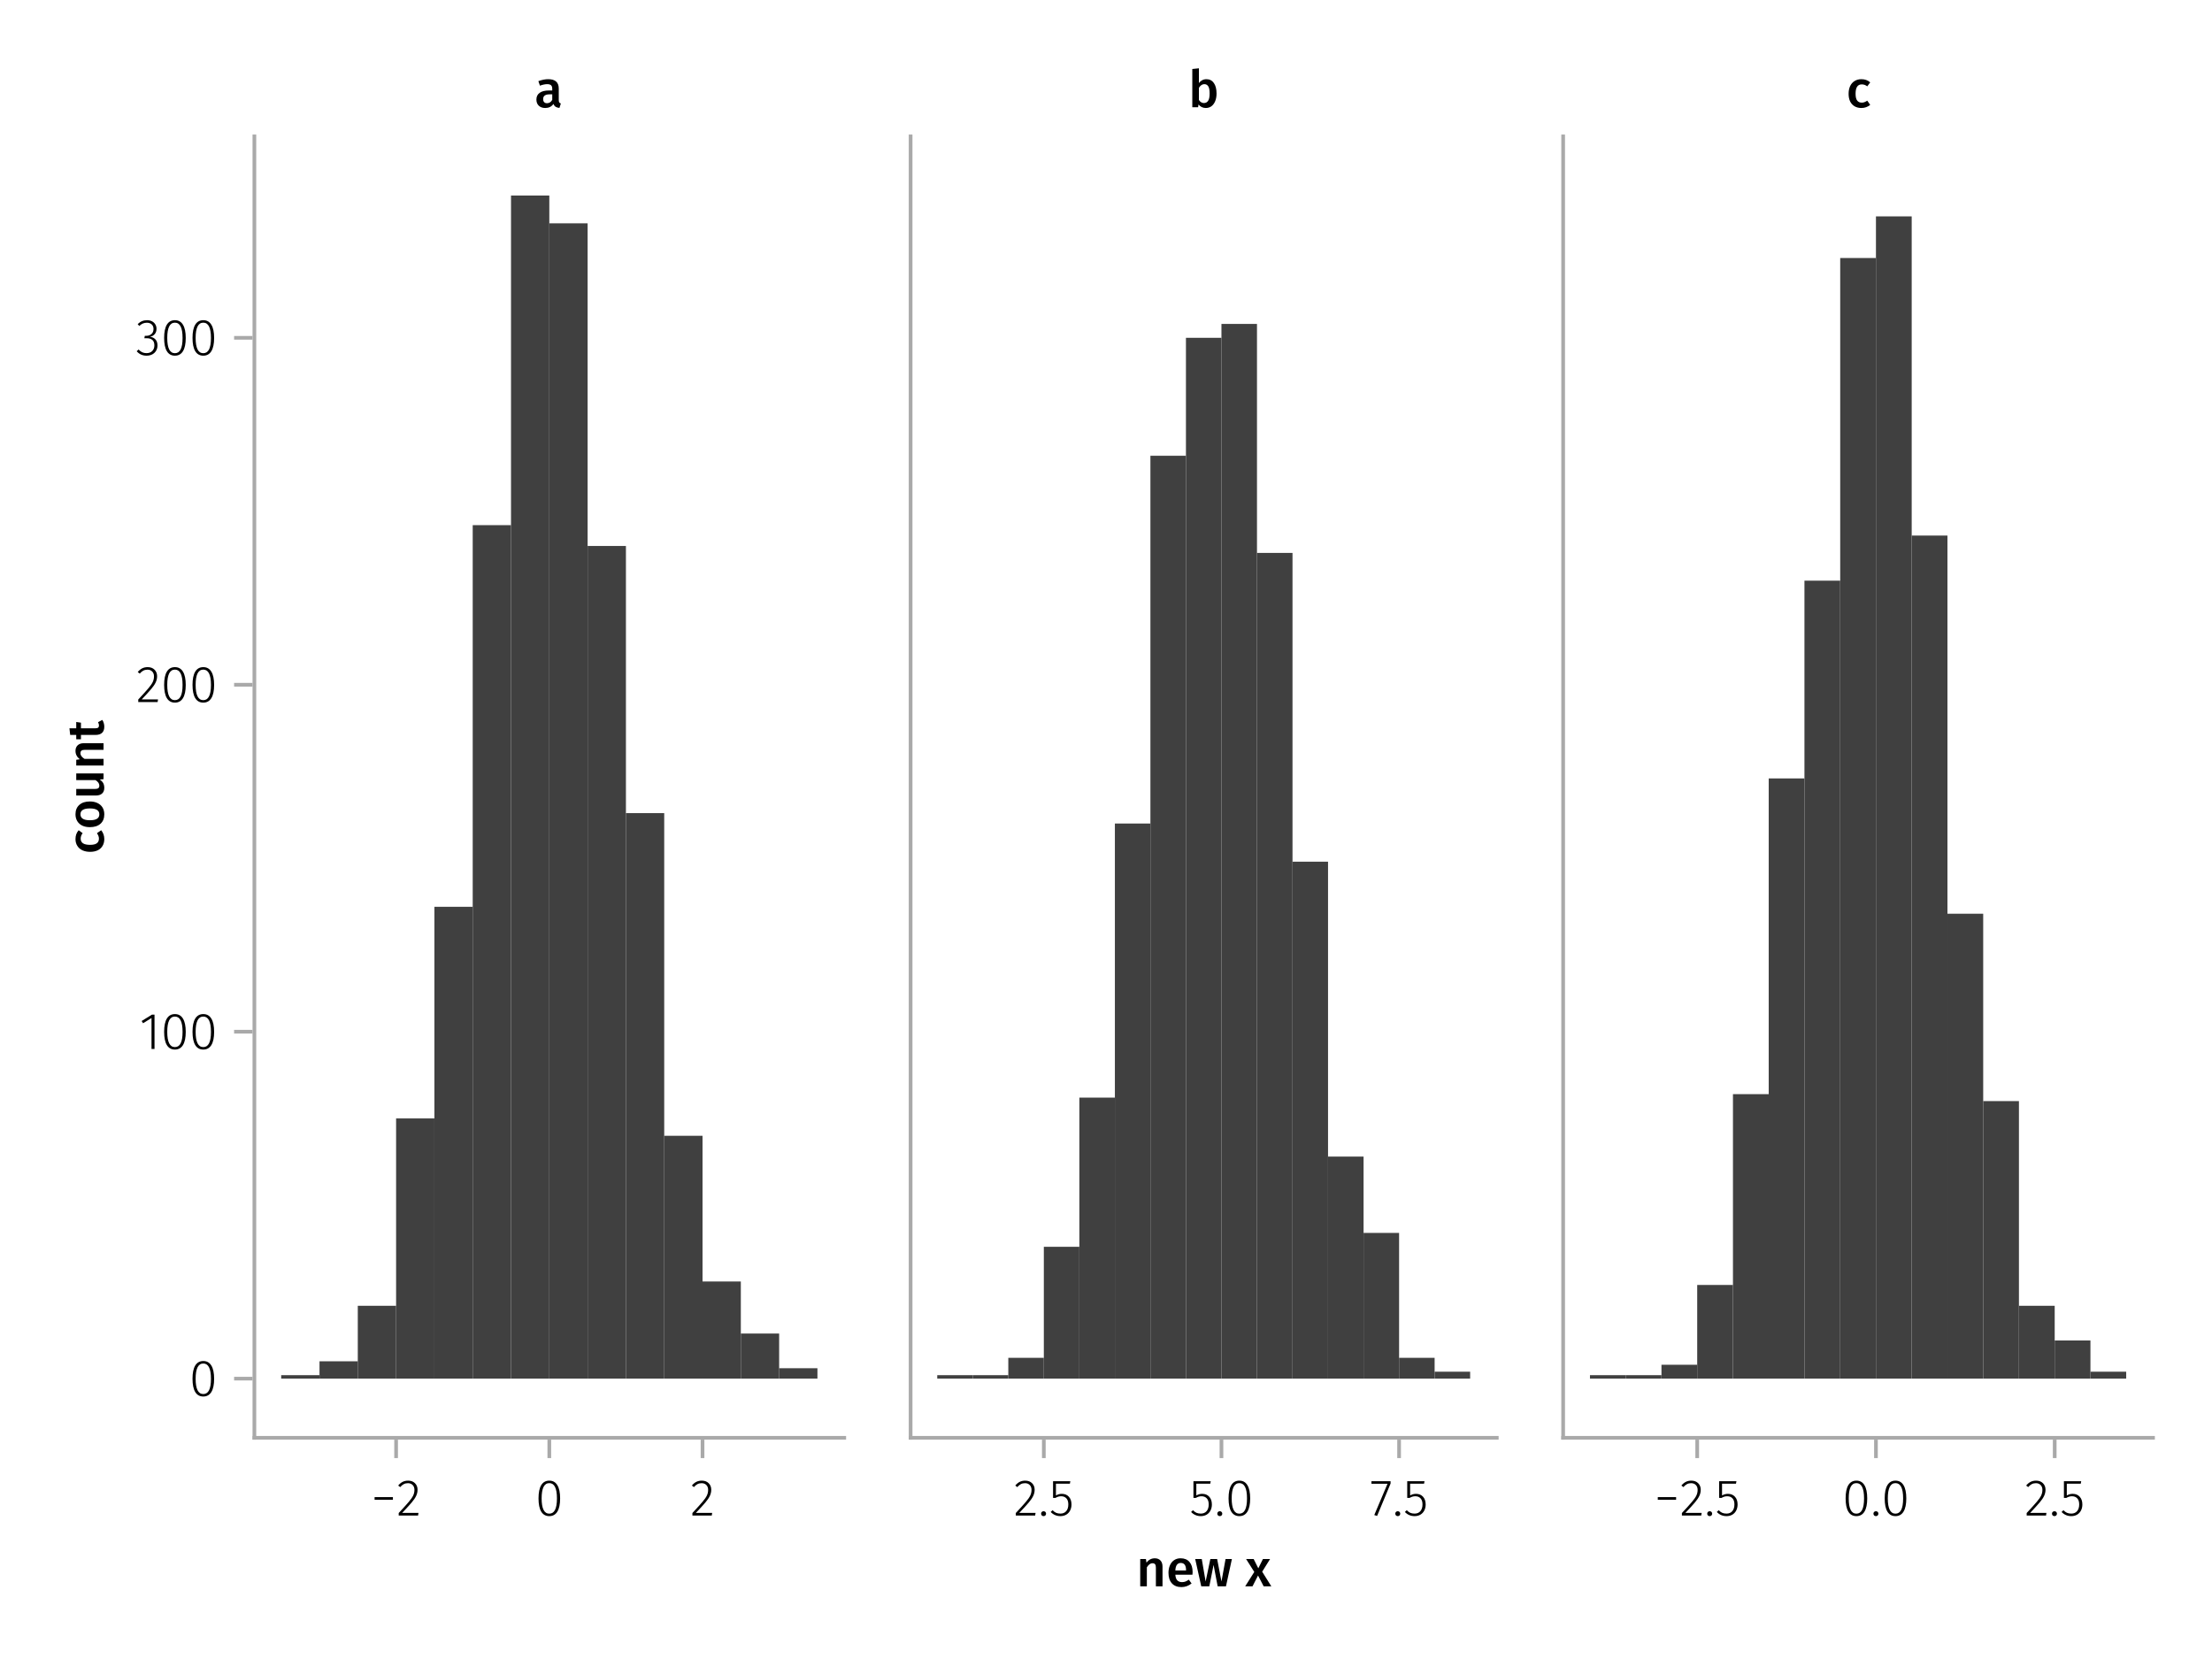 <?xml version="1.0" encoding="UTF-8"?>
<svg xmlns="http://www.w3.org/2000/svg" xmlns:xlink="http://www.w3.org/1999/xlink" width="600" height="450" viewBox="0 0 600 450">
<defs>
<g>
<g id="glyph-0-0-fb9e14ff">
<path d="M 0.969 -4.281 L 0.969 -5 L 5.938 -5 L 5.938 -4.281 Z M 0.969 -4.281 "/>
</g>
<g id="glyph-0-1-fb9e14ff">
<path d="M 3.844 -9.469 C 4.812 -9.469 5.539 -9.055 6.031 -8.234 C 6.531 -7.422 6.781 -6.223 6.781 -4.641 C 6.781 -3.078 6.531 -1.883 6.031 -1.062 C 5.531 -0.25 4.801 0.156 3.844 0.156 C 2.883 0.156 2.156 -0.25 1.656 -1.062 C 1.164 -1.883 0.922 -3.082 0.922 -4.656 C 0.922 -6.238 1.164 -7.438 1.656 -8.25 C 2.156 -9.062 2.883 -9.469 3.844 -9.469 Z M 3.844 -8.797 C 2.457 -8.797 1.766 -7.414 1.766 -4.656 C 1.766 -1.895 2.457 -0.516 3.844 -0.516 C 4.531 -0.516 5.047 -0.848 5.391 -1.516 C 5.742 -2.191 5.922 -3.234 5.922 -4.641 C 5.922 -6.055 5.742 -7.102 5.391 -7.781 C 5.047 -8.457 4.531 -8.797 3.844 -8.797 Z M 3.844 -8.797 "/>
</g>
<g id="glyph-0-2-fb9e14ff">
<path d="M 3.156 -9.469 C 3.938 -9.469 4.555 -9.238 5.016 -8.781 C 5.484 -8.32 5.719 -7.734 5.719 -7.016 C 5.719 -6.41 5.586 -5.844 5.328 -5.312 C 5.078 -4.781 4.68 -4.195 4.141 -3.562 C 3.609 -2.926 2.742 -1.977 1.547 -0.719 L 5.969 -0.719 L 5.859 0 L 0.609 0 L 0.609 -0.688 C 1.879 -2.051 2.789 -3.062 3.344 -3.719 C 3.906 -4.375 4.301 -4.941 4.531 -5.422 C 4.758 -5.898 4.875 -6.414 4.875 -6.969 C 4.875 -7.52 4.711 -7.957 4.391 -8.281 C 4.066 -8.613 3.641 -8.781 3.109 -8.781 C 2.68 -8.781 2.301 -8.691 1.969 -8.516 C 1.633 -8.336 1.316 -8.07 1.016 -7.719 L 0.469 -8.141 C 0.832 -8.586 1.234 -8.922 1.672 -9.141 C 2.109 -9.359 2.602 -9.469 3.156 -9.469 Z M 3.156 -9.469 "/>
</g>
<g id="glyph-0-3-fb9e14ff">
<path d="M 1.438 -1.172 C 1.633 -1.172 1.797 -1.109 1.922 -0.984 C 2.047 -0.859 2.109 -0.703 2.109 -0.516 C 2.109 -0.316 2.047 -0.156 1.922 -0.031 C 1.797 0.094 1.633 0.156 1.438 0.156 C 1.25 0.156 1.086 0.094 0.953 -0.031 C 0.828 -0.164 0.766 -0.328 0.766 -0.516 C 0.766 -0.703 0.828 -0.859 0.953 -0.984 C 1.086 -1.109 1.25 -1.172 1.438 -1.172 Z M 1.438 -1.172 "/>
</g>
<g id="glyph-0-4-fb9e14ff">
<path d="M 5.672 -8.641 L 1.891 -8.641 L 1.891 -5.453 C 2.398 -5.742 2.93 -5.891 3.484 -5.891 C 4.285 -5.891 4.922 -5.629 5.391 -5.109 C 5.867 -4.598 6.109 -3.895 6.109 -3 C 6.109 -2.395 5.984 -1.848 5.734 -1.359 C 5.484 -0.879 5.129 -0.504 4.672 -0.234 C 4.223 0.023 3.703 0.156 3.109 0.156 C 2.066 0.156 1.188 -0.219 0.469 -0.969 L 0.984 -1.453 C 1.273 -1.141 1.586 -0.906 1.922 -0.75 C 2.266 -0.602 2.66 -0.531 3.109 -0.531 C 3.773 -0.531 4.297 -0.75 4.672 -1.188 C 5.055 -1.633 5.25 -2.242 5.25 -3.016 C 5.25 -3.754 5.07 -4.305 4.719 -4.672 C 4.375 -5.047 3.898 -5.234 3.297 -5.234 C 3.004 -5.234 2.742 -5.195 2.516 -5.125 C 2.285 -5.062 2.031 -4.945 1.75 -4.781 L 1.109 -4.781 L 1.109 -9.312 L 5.797 -9.312 Z M 5.672 -8.641 "/>
</g>
<g id="glyph-0-5-fb9e14ff">
<path d="M 5.609 -9.312 L 5.609 -8.688 L 1.953 0.109 L 1.188 -0.141 L 4.781 -8.625 L 0.422 -8.625 L 0.422 -9.312 Z M 5.609 -9.312 "/>
</g>
<g id="glyph-1-0-fb9e14ff">
<path d="M 3.156 -9.469 C 3.938 -9.469 4.555 -9.238 5.016 -8.781 C 5.484 -8.32 5.719 -7.734 5.719 -7.016 C 5.719 -6.41 5.586 -5.844 5.328 -5.312 C 5.078 -4.781 4.68 -4.195 4.141 -3.562 C 3.609 -2.926 2.742 -1.977 1.547 -0.719 L 5.969 -0.719 L 5.859 0 L 0.609 0 L 0.609 -0.688 C 1.879 -2.051 2.789 -3.062 3.344 -3.719 C 3.906 -4.375 4.301 -4.941 4.531 -5.422 C 4.758 -5.898 4.875 -6.414 4.875 -6.969 C 4.875 -7.52 4.711 -7.957 4.391 -8.281 C 4.066 -8.613 3.641 -8.781 3.109 -8.781 C 2.68 -8.781 2.301 -8.691 1.969 -8.516 C 1.633 -8.336 1.316 -8.07 1.016 -7.719 L 0.469 -8.141 C 0.832 -8.586 1.234 -8.922 1.672 -9.141 C 2.109 -9.359 2.602 -9.469 3.156 -9.469 Z M 3.156 -9.469 "/>
</g>
<g id="glyph-1-1-fb9e14ff">
<path d="M 4.094 -9.312 L 4.094 0 L 3.281 0 L 3.281 -8.406 L 0.984 -6.984 L 0.609 -7.594 L 3.391 -9.312 Z M 4.094 -9.312 "/>
</g>
<g id="glyph-1-2-fb9e14ff">
<path d="M 3.094 -9.469 C 3.613 -9.469 4.066 -9.363 4.453 -9.156 C 4.848 -8.945 5.145 -8.664 5.344 -8.312 C 5.551 -7.969 5.656 -7.578 5.656 -7.141 C 5.656 -6.535 5.484 -6.039 5.141 -5.656 C 4.805 -5.281 4.367 -5.047 3.828 -4.953 C 4.43 -4.922 4.93 -4.703 5.328 -4.297 C 5.723 -3.898 5.922 -3.344 5.922 -2.625 C 5.922 -2.082 5.797 -1.602 5.547 -1.188 C 5.305 -0.77 4.961 -0.441 4.516 -0.203 C 4.066 0.035 3.547 0.156 2.953 0.156 C 1.867 0.156 0.977 -0.242 0.281 -1.047 L 0.797 -1.516 C 1.117 -1.172 1.445 -0.922 1.781 -0.766 C 2.125 -0.609 2.504 -0.531 2.922 -0.531 C 3.598 -0.531 4.125 -0.723 4.5 -1.109 C 4.883 -1.492 5.078 -2 5.078 -2.625 C 5.078 -3.926 4.379 -4.578 2.984 -4.578 L 2.359 -4.578 L 2.484 -5.234 L 2.922 -5.234 C 3.453 -5.234 3.906 -5.395 4.281 -5.719 C 4.656 -6.039 4.844 -6.5 4.844 -7.094 C 4.844 -7.613 4.676 -8.023 4.344 -8.328 C 4.02 -8.629 3.586 -8.781 3.047 -8.781 C 2.66 -8.781 2.301 -8.711 1.969 -8.578 C 1.645 -8.441 1.316 -8.219 0.984 -7.906 L 0.547 -8.406 C 0.922 -8.77 1.312 -9.035 1.719 -9.203 C 2.133 -9.379 2.594 -9.469 3.094 -9.469 Z M 3.094 -9.469 "/>
</g>
<g id="glyph-2-0-fb9e14ff">
<path d="M -7.609 -4.062 C -7.609 -4.539 -7.539 -4.973 -7.406 -5.359 C -7.27 -5.754 -7.051 -6.125 -6.75 -6.469 L -5.672 -5.672 C -5.859 -5.422 -5.992 -5.176 -6.078 -4.938 C -6.16 -4.707 -6.203 -4.453 -6.203 -4.172 C -6.203 -3.055 -5.359 -2.5 -3.672 -2.5 C -2.805 -2.5 -2.188 -2.645 -1.812 -2.938 C -1.438 -3.227 -1.25 -3.641 -1.25 -4.172 C -1.25 -4.43 -1.289 -4.672 -1.375 -4.891 C -1.457 -5.109 -1.594 -5.367 -1.781 -5.672 L -0.641 -6.469 C -0.078 -5.77 0.203 -4.973 0.203 -4.078 C 0.203 -3.367 0.047 -2.75 -0.266 -2.219 C -0.578 -1.695 -1.02 -1.297 -1.594 -1.016 C -2.176 -0.742 -2.859 -0.609 -3.641 -0.609 C -4.422 -0.609 -5.113 -0.742 -5.719 -1.016 C -6.32 -1.297 -6.785 -1.695 -7.109 -2.219 C -7.441 -2.75 -7.609 -3.363 -7.609 -4.062 Z M -7.609 -4.062 "/>
</g>
<g id="glyph-3-0-fb9e14ff">
<path d="M -7.609 -4.109 C -7.609 -5.191 -7.258 -6.039 -6.562 -6.656 C -5.875 -7.27 -4.922 -7.578 -3.703 -7.578 C -2.93 -7.578 -2.25 -7.438 -1.656 -7.156 C -1.062 -6.875 -0.602 -6.473 -0.281 -5.953 C 0.039 -5.43 0.203 -4.812 0.203 -4.094 C 0.203 -3 -0.141 -2.145 -0.828 -1.531 C -1.523 -0.914 -2.484 -0.609 -3.703 -0.609 C -4.484 -0.609 -5.164 -0.742 -5.75 -1.016 C -6.344 -1.297 -6.801 -1.703 -7.125 -2.234 C -7.445 -2.766 -7.609 -3.391 -7.609 -4.109 Z M -6.266 -4.109 C -6.266 -3.023 -5.41 -2.484 -3.703 -2.484 C -2.828 -2.484 -2.18 -2.617 -1.766 -2.891 C -1.348 -3.16 -1.141 -3.562 -1.141 -4.094 C -1.141 -4.625 -1.348 -5.02 -1.766 -5.281 C -2.191 -5.551 -2.836 -5.688 -3.703 -5.688 C -4.578 -5.688 -5.223 -5.551 -5.641 -5.281 C -6.055 -5.02 -6.266 -4.629 -6.266 -4.109 Z M -6.266 -4.109 "/>
</g>
<g id="glyph-3-1-fb9e14ff">
<path d="M -7.609 -5.031 C -7.609 -5.688 -7.41 -6.195 -7.016 -6.562 C -6.617 -6.938 -6.066 -7.125 -5.359 -7.125 L 0 -7.125 L 0 -5.328 L -5.078 -5.328 C -5.516 -5.328 -5.82 -5.25 -6 -5.094 C -6.176 -4.945 -6.266 -4.723 -6.266 -4.422 C -6.266 -4.117 -6.172 -3.844 -5.984 -3.594 C -5.797 -3.344 -5.52 -3.102 -5.156 -2.875 L 0 -2.875 L 0 -1.078 L -7.406 -1.078 L -7.406 -2.625 L -6.438 -2.766 C -7.219 -3.379 -7.609 -4.133 -7.609 -5.031 Z M -7.609 -5.031 "/>
</g>
<g id="glyph-4-0-fb9e14ff">
<path d="M 0 -7 L 0 -5.453 L -1.031 -5.344 C -0.613 -5.07 -0.301 -4.754 -0.094 -4.391 C 0.102 -4.023 0.203 -3.586 0.203 -3.078 C 0.203 -2.422 0 -1.91 -0.406 -1.547 C -0.812 -1.191 -1.375 -1.016 -2.094 -1.016 L -7.406 -1.016 L -7.406 -2.797 L -2.312 -2.797 C -1.895 -2.797 -1.594 -2.867 -1.406 -3.016 C -1.227 -3.16 -1.141 -3.391 -1.141 -3.703 C -1.141 -4.273 -1.492 -4.773 -2.203 -5.203 L -7.406 -5.203 L -7.406 -7 Z M 0 -7 "/>
</g>
<g id="glyph-4-1-fb9e14ff">
<path d="M -0.344 -5.312 C -0.156 -5.051 -0.02 -4.758 0.062 -4.438 C 0.156 -4.125 0.203 -3.797 0.203 -3.453 C 0.203 -2.723 0 -2.172 -0.406 -1.797 C -0.812 -1.422 -1.414 -1.234 -2.219 -1.234 L -6.125 -1.234 L -6.125 -0.062 L -7.406 -0.062 L -7.406 -1.234 L -9.047 -1.234 L -9.25 -3.031 L -7.406 -3.031 L -7.406 -4.75 L -6.125 -4.562 L -6.125 -3.031 L -2.25 -3.031 C -1.883 -3.031 -1.625 -3.094 -1.469 -3.219 C -1.312 -3.344 -1.234 -3.539 -1.234 -3.812 C -1.234 -4.082 -1.32 -4.375 -1.5 -4.688 Z M -0.344 -5.312 "/>
</g>
<g id="glyph-5-0-fb9e14ff">
<path d="M 3.844 -9.469 C 4.812 -9.469 5.539 -9.055 6.031 -8.234 C 6.531 -7.422 6.781 -6.223 6.781 -4.641 C 6.781 -3.078 6.531 -1.883 6.031 -1.062 C 5.531 -0.25 4.801 0.156 3.844 0.156 C 2.883 0.156 2.156 -0.25 1.656 -1.062 C 1.164 -1.883 0.922 -3.082 0.922 -4.656 C 0.922 -6.238 1.164 -7.438 1.656 -8.25 C 2.156 -9.062 2.883 -9.469 3.844 -9.469 Z M 3.844 -8.797 C 2.457 -8.797 1.766 -7.414 1.766 -4.656 C 1.766 -1.895 2.457 -0.516 3.844 -0.516 C 4.531 -0.516 5.047 -0.848 5.391 -1.516 C 5.742 -2.191 5.922 -3.234 5.922 -4.641 C 5.922 -6.055 5.742 -7.102 5.391 -7.781 C 5.047 -8.457 4.531 -8.797 3.844 -8.797 Z M 3.844 -8.797 "/>
</g>
<g id="glyph-6-0-fb9e14ff">
<path d="M 3.156 -9.469 C 3.938 -9.469 4.555 -9.238 5.016 -8.781 C 5.484 -8.32 5.719 -7.734 5.719 -7.016 C 5.719 -6.41 5.586 -5.844 5.328 -5.312 C 5.078 -4.781 4.68 -4.195 4.141 -3.562 C 3.609 -2.926 2.742 -1.977 1.547 -0.719 L 5.969 -0.719 L 5.859 0 L 0.609 0 L 0.609 -0.688 C 1.879 -2.051 2.789 -3.062 3.344 -3.719 C 3.906 -4.375 4.301 -4.941 4.531 -5.422 C 4.758 -5.898 4.875 -6.414 4.875 -6.969 C 4.875 -7.52 4.711 -7.957 4.391 -8.281 C 4.066 -8.613 3.641 -8.781 3.109 -8.781 C 2.68 -8.781 2.301 -8.691 1.969 -8.516 C 1.633 -8.336 1.316 -8.07 1.016 -7.719 L 0.469 -8.141 C 0.832 -8.586 1.234 -8.922 1.672 -9.141 C 2.109 -9.359 2.602 -9.469 3.156 -9.469 Z M 3.156 -9.469 "/>
</g>
<g id="glyph-7-0-fb9e14ff">
<path d="M 5.672 -8.641 L 1.891 -8.641 L 1.891 -5.453 C 2.398 -5.742 2.93 -5.891 3.484 -5.891 C 4.285 -5.891 4.922 -5.629 5.391 -5.109 C 5.867 -4.598 6.109 -3.895 6.109 -3 C 6.109 -2.395 5.984 -1.848 5.734 -1.359 C 5.484 -0.879 5.129 -0.504 4.672 -0.234 C 4.223 0.023 3.703 0.156 3.109 0.156 C 2.066 0.156 1.188 -0.219 0.469 -0.969 L 0.984 -1.453 C 1.273 -1.141 1.586 -0.906 1.922 -0.75 C 2.266 -0.602 2.66 -0.531 3.109 -0.531 C 3.773 -0.531 4.297 -0.75 4.672 -1.188 C 5.055 -1.633 5.25 -2.242 5.25 -3.016 C 5.25 -3.754 5.07 -4.305 4.719 -4.672 C 4.375 -5.047 3.898 -5.234 3.297 -5.234 C 3.004 -5.234 2.742 -5.195 2.516 -5.125 C 2.285 -5.062 2.031 -4.945 1.75 -4.781 L 1.109 -4.781 L 1.109 -9.312 L 5.797 -9.312 Z M 5.672 -8.641 "/>
</g>
<g id="glyph-7-1-fb9e14ff">
<path d="M 1.438 -1.172 C 1.633 -1.172 1.797 -1.109 1.922 -0.984 C 2.047 -0.859 2.109 -0.703 2.109 -0.516 C 2.109 -0.316 2.047 -0.156 1.922 -0.031 C 1.797 0.094 1.633 0.156 1.438 0.156 C 1.25 0.156 1.086 0.094 0.953 -0.031 C 0.828 -0.164 0.766 -0.328 0.766 -0.516 C 0.766 -0.703 0.828 -0.859 0.953 -0.984 C 1.086 -1.109 1.25 -1.172 1.438 -1.172 Z M 1.438 -1.172 "/>
</g>
<g id="glyph-8-0-fb9e14ff">
<path d="M 5.672 -8.641 L 1.891 -8.641 L 1.891 -5.453 C 2.398 -5.742 2.93 -5.891 3.484 -5.891 C 4.285 -5.891 4.922 -5.629 5.391 -5.109 C 5.867 -4.598 6.109 -3.895 6.109 -3 C 6.109 -2.395 5.984 -1.848 5.734 -1.359 C 5.484 -0.879 5.129 -0.504 4.672 -0.234 C 4.223 0.023 3.703 0.156 3.109 0.156 C 2.066 0.156 1.188 -0.219 0.469 -0.969 L 0.984 -1.453 C 1.273 -1.141 1.586 -0.906 1.922 -0.75 C 2.266 -0.602 2.66 -0.531 3.109 -0.531 C 3.773 -0.531 4.297 -0.75 4.672 -1.188 C 5.055 -1.633 5.25 -2.242 5.25 -3.016 C 5.25 -3.754 5.07 -4.305 4.719 -4.672 C 4.375 -5.047 3.898 -5.234 3.297 -5.234 C 3.004 -5.234 2.742 -5.195 2.516 -5.125 C 2.285 -5.062 2.031 -4.945 1.75 -4.781 L 1.109 -4.781 L 1.109 -9.312 L 5.797 -9.312 Z M 5.672 -8.641 "/>
</g>
<g id="glyph-9-0-fb9e14ff">
<path d="M 5.031 -7.609 C 5.688 -7.609 6.195 -7.41 6.562 -7.016 C 6.938 -6.617 7.125 -6.066 7.125 -5.359 L 7.125 0 L 5.328 0 L 5.328 -5.078 C 5.328 -5.516 5.25 -5.82 5.094 -6 C 4.945 -6.176 4.723 -6.266 4.422 -6.266 C 4.117 -6.266 3.844 -6.172 3.594 -5.984 C 3.344 -5.797 3.102 -5.52 2.875 -5.156 L 2.875 0 L 1.078 0 L 1.078 -7.406 L 2.625 -7.406 L 2.766 -6.438 C 3.379 -7.219 4.133 -7.609 5.031 -7.609 Z M 5.031 -7.609 "/>
</g>
<g id="glyph-9-1-fb9e14ff">
<path d="M 10.125 -7.406 L 8.516 0 L 6.266 0 L 5.156 -5.812 L 4 0 L 1.812 0 L 0.172 -7.406 L 1.953 -7.406 L 3 -1.312 L 4.281 -7.406 L 6.125 -7.406 L 7.297 -1.312 L 8.406 -7.406 Z M 10.125 -7.406 "/>
</g>
<g id="glyph-10-0-fb9e14ff">
<path d="M 7.156 -3.875 C 7.156 -3.781 7.141 -3.539 7.109 -3.156 L 2.469 -3.156 C 2.52 -2.438 2.703 -1.922 3.016 -1.609 C 3.336 -1.297 3.758 -1.141 4.281 -1.141 C 4.613 -1.141 4.922 -1.191 5.203 -1.297 C 5.492 -1.41 5.801 -1.582 6.125 -1.812 L 6.875 -0.781 C 6.051 -0.125 5.133 0.203 4.125 0.203 C 3 0.203 2.129 -0.141 1.516 -0.828 C 0.91 -1.516 0.609 -2.457 0.609 -3.656 C 0.609 -4.406 0.738 -5.082 1 -5.688 C 1.258 -6.289 1.633 -6.758 2.125 -7.094 C 2.625 -7.438 3.211 -7.609 3.891 -7.609 C 4.93 -7.609 5.734 -7.281 6.297 -6.625 C 6.867 -5.969 7.156 -5.051 7.156 -3.875 Z M 5.375 -4.391 C 5.375 -5.691 4.895 -6.344 3.938 -6.344 C 3.5 -6.344 3.156 -6.18 2.906 -5.859 C 2.656 -5.535 2.508 -5.02 2.469 -4.312 L 5.375 -4.312 Z M 5.375 -4.391 "/>
</g>
<g id="glyph-10-1-fb9e14ff">
</g>
<g id="glyph-11-0-fb9e14ff">
<path d="M 4.562 -3.969 L 7.047 0 L 4.969 0 L 3.438 -2.938 L 1.938 0 L -0.047 0 L 2.422 -3.906 L 0.203 -7.406 L 2.25 -7.406 L 3.516 -4.891 L 4.766 -7.406 L 6.703 -7.406 Z M 4.562 -3.969 "/>
</g>
<g id="glyph-12-0-fb9e14ff">
<path d="M 6.547 -1.953 C 6.547 -1.672 6.586 -1.461 6.672 -1.328 C 6.766 -1.191 6.91 -1.086 7.109 -1.016 L 6.734 0.188 C 6.316 0.145 5.973 0.039 5.703 -0.125 C 5.441 -0.289 5.238 -0.547 5.094 -0.891 C 4.844 -0.523 4.523 -0.25 4.141 -0.062 C 3.766 0.113 3.348 0.203 2.891 0.203 C 2.148 0.203 1.562 -0.004 1.125 -0.422 C 0.695 -0.836 0.484 -1.391 0.484 -2.078 C 0.484 -2.879 0.773 -3.488 1.359 -3.906 C 1.941 -4.332 2.773 -4.547 3.859 -4.547 L 4.781 -4.547 L 4.781 -4.969 C 4.781 -5.445 4.672 -5.781 4.453 -5.969 C 4.234 -6.164 3.883 -6.266 3.406 -6.266 C 2.863 -6.266 2.207 -6.129 1.438 -5.859 L 1.016 -7.078 C 1.941 -7.43 2.836 -7.609 3.703 -7.609 C 5.598 -7.609 6.547 -6.758 6.547 -5.062 Z M 3.359 -1.094 C 3.961 -1.094 4.438 -1.395 4.781 -2 L 4.781 -3.5 L 4.047 -3.5 C 2.891 -3.5 2.312 -3.07 2.312 -2.219 C 2.312 -1.863 2.398 -1.586 2.578 -1.391 C 2.754 -1.191 3.016 -1.094 3.359 -1.094 Z M 3.359 -1.094 "/>
</g>
<g id="glyph-13-0-fb9e14ff">
<path d="M 4.906 -7.609 C 5.77 -7.609 6.441 -7.266 6.922 -6.578 C 7.41 -5.898 7.656 -4.941 7.656 -3.703 C 7.656 -2.941 7.535 -2.266 7.297 -1.672 C 7.055 -1.078 6.719 -0.613 6.281 -0.281 C 5.844 0.039 5.328 0.203 4.734 0.203 C 4.328 0.203 3.957 0.117 3.625 -0.047 C 3.301 -0.211 3.016 -0.445 2.766 -0.75 L 2.656 0 L 1.078 0 L 1.078 -10.375 L 2.875 -10.562 L 2.875 -6.562 C 3.113 -6.895 3.406 -7.148 3.75 -7.328 C 4.102 -7.516 4.488 -7.609 4.906 -7.609 Z M 4.234 -1.141 C 4.723 -1.141 5.102 -1.344 5.375 -1.75 C 5.645 -2.164 5.781 -2.816 5.781 -3.703 C 5.781 -4.641 5.656 -5.301 5.406 -5.688 C 5.156 -6.07 4.801 -6.266 4.344 -6.266 C 3.77 -6.266 3.281 -5.93 2.875 -5.266 L 2.875 -1.984 C 3.031 -1.711 3.227 -1.504 3.469 -1.359 C 3.707 -1.211 3.961 -1.141 4.234 -1.141 Z M 4.234 -1.141 "/>
</g>
<g id="glyph-13-1-fb9e14ff">
<path d="M 4.062 -7.609 C 4.539 -7.609 4.973 -7.539 5.359 -7.406 C 5.754 -7.27 6.125 -7.051 6.469 -6.75 L 5.672 -5.672 C 5.422 -5.859 5.176 -5.992 4.938 -6.078 C 4.707 -6.16 4.453 -6.203 4.172 -6.203 C 3.055 -6.203 2.5 -5.359 2.5 -3.672 C 2.5 -2.805 2.645 -2.188 2.938 -1.812 C 3.227 -1.438 3.641 -1.25 4.172 -1.25 C 4.43 -1.25 4.672 -1.289 4.891 -1.375 C 5.109 -1.457 5.367 -1.594 5.672 -1.781 L 6.469 -0.641 C 5.77 -0.078 4.973 0.203 4.078 0.203 C 3.367 0.203 2.75 0.047 2.219 -0.266 C 1.695 -0.578 1.297 -1.02 1.016 -1.594 C 0.742 -2.176 0.609 -2.859 0.609 -3.641 C 0.609 -4.422 0.742 -5.113 1.016 -5.719 C 1.297 -6.32 1.695 -6.785 2.219 -7.109 C 2.75 -7.441 3.363 -7.609 4.062 -7.609 Z M 4.062 -7.609 "/>
</g>
</g>
</defs>
<rect x="-60" y="-45" width="720" height="540" fill="rgb(100%, 100%, 100%)" fill-opacity="1"/>
<path fill-rule="nonzero" fill="rgb(100%, 100%, 100%)" fill-opacity="1" d="M 69 390 L 229 390 L 229 37 L 69 37 Z M 69 390 "/>
<path fill-rule="nonzero" fill="rgb(100%, 100%, 100%)" fill-opacity="1" d="M 247 390 L 406 390 L 406 37 L 247 37 Z M 247 390 "/>
<path fill-rule="nonzero" fill="rgb(100%, 100%, 100%)" fill-opacity="1" d="M 424 390 L 584 390 L 584 37 L 424 37 Z M 424 390 "/>
<g fill="rgb(0%, 0%, 0%)" fill-opacity="1">
<use xlink:href="#glyph-0-0-fb9e14ff" x="100.638" y="411.09"/>
</g>
<g fill="rgb(0%, 0%, 0%)" fill-opacity="1">
<use xlink:href="#glyph-1-0-fb9e14ff" x="107.54" y="411.09"/>
</g>
<g fill="rgb(0%, 0%, 0%)" fill-opacity="1">
<use xlink:href="#glyph-0-1-fb9e14ff" x="145.15" y="411.09"/>
</g>
<g fill="rgb(0%, 0%, 0%)" fill-opacity="1">
<use xlink:href="#glyph-0-2-fb9e14ff" x="187.205" y="411.09"/>
</g>
<g fill="rgb(0%, 0%, 0%)" fill-opacity="1">
<use xlink:href="#glyph-2-0-fb9e14ff" x="28.086" y="231.665"/>
</g>
<g fill="rgb(0%, 0%, 0%)" fill-opacity="1">
<use xlink:href="#glyph-3-0-fb9e14ff" x="28.086" y="224.973"/>
</g>
<g fill="rgb(0%, 0%, 0%)" fill-opacity="1">
<use xlink:href="#glyph-4-0-fb9e14ff" x="28.086" y="216.797"/>
</g>
<g fill="rgb(0%, 0%, 0%)" fill-opacity="1">
<use xlink:href="#glyph-3-1-fb9e14ff" x="28.086" y="208.719"/>
</g>
<g fill="rgb(0%, 0%, 0%)" fill-opacity="1">
<use xlink:href="#glyph-4-1-fb9e14ff" x="28.086" y="200.585"/>
</g>
<g fill="rgb(0%, 0%, 0%)" fill-opacity="1">
<use xlink:href="#glyph-0-1-fb9e14ff" x="51.3" y="378.645"/>
</g>
<g fill="rgb(0%, 0%, 0%)" fill-opacity="1">
<use xlink:href="#glyph-1-1-fb9e14ff" x="37.818" y="284.536"/>
</g>
<g fill="rgb(0%, 0%, 0%)" fill-opacity="1">
<use xlink:href="#glyph-5-0-fb9e14ff" x="43.6" y="284.536"/>
</g>
<g fill="rgb(0%, 0%, 0%)" fill-opacity="1">
<use xlink:href="#glyph-0-1-fb9e14ff" x="51.3" y="284.536"/>
</g>
<g fill="rgb(0%, 0%, 0%)" fill-opacity="1">
<use xlink:href="#glyph-6-0-fb9e14ff" x="36.894" y="190.428"/>
</g>
<g fill="rgb(0%, 0%, 0%)" fill-opacity="1">
<use xlink:href="#glyph-5-0-fb9e14ff" x="43.6" y="190.428"/>
</g>
<g fill="rgb(0%, 0%, 0%)" fill-opacity="1">
<use xlink:href="#glyph-0-1-fb9e14ff" x="51.3" y="190.428"/>
</g>
<g fill="rgb(0%, 0%, 0%)" fill-opacity="1">
<use xlink:href="#glyph-1-2-fb9e14ff" x="36.796" y="96.32"/>
</g>
<g fill="rgb(0%, 0%, 0%)" fill-opacity="1">
<use xlink:href="#glyph-5-0-fb9e14ff" x="43.6" y="96.32"/>
</g>
<g fill="rgb(0%, 0%, 0%)" fill-opacity="1">
<use xlink:href="#glyph-0-1-fb9e14ff" x="51.3" y="96.32"/>
</g>
<path fill-rule="nonzero" fill="rgb(25.098%, 25.098%, 25.098%)" fill-opacity="1" d="M 76.273 373.953 L 86.664 373.953 L 86.664 373.012 L 76.273 373.012 Z M 76.273 373.953 "/>
<path fill-rule="nonzero" fill="rgb(25.098%, 25.098%, 25.098%)" fill-opacity="1" d="M 86.664 373.953 L 97.055 373.953 L 97.055 369.246 L 86.664 369.246 Z M 86.664 373.953 "/>
<path fill-rule="nonzero" fill="rgb(25.098%, 25.098%, 25.098%)" fill-opacity="1" d="M 97.051 373.953 L 107.441 373.953 L 107.441 354.191 L 97.051 354.191 Z M 97.051 373.953 "/>
<path fill-rule="nonzero" fill="rgb(25.098%, 25.098%, 25.098%)" fill-opacity="1" d="M 107.441 373.953 L 117.832 373.953 L 117.832 303.371 L 107.441 303.371 Z M 107.441 373.953 "/>
<path fill-rule="nonzero" fill="rgb(25.098%, 25.098%, 25.098%)" fill-opacity="1" d="M 117.832 373.953 L 128.223 373.953 L 128.223 245.965 L 117.832 245.965 Z M 117.832 373.953 "/>
<path fill-rule="nonzero" fill="rgb(25.098%, 25.098%, 25.098%)" fill-opacity="1" d="M 128.223 373.953 L 138.613 373.953 L 138.613 142.445 L 128.223 142.445 Z M 128.223 373.953 "/>
<path fill-rule="nonzero" fill="rgb(25.098%, 25.098%, 25.098%)" fill-opacity="1" d="M 138.609 373.953 L 149 373.953 L 149 53.043 L 138.609 53.043 Z M 138.609 373.953 "/>
<path fill-rule="nonzero" fill="rgb(25.098%, 25.098%, 25.098%)" fill-opacity="1" d="M 149 373.953 L 159.391 373.953 L 159.391 60.574 L 149 60.574 Z M 149 373.953 "/>
<path fill-rule="nonzero" fill="rgb(25.098%, 25.098%, 25.098%)" fill-opacity="1" d="M 159.391 373.953 L 169.781 373.953 L 169.781 148.094 L 159.391 148.094 Z M 159.391 373.953 "/>
<path fill-rule="nonzero" fill="rgb(25.098%, 25.098%, 25.098%)" fill-opacity="1" d="M 169.777 373.953 L 180.168 373.953 L 180.168 220.559 L 169.777 220.559 Z M 169.777 373.953 "/>
<path fill-rule="nonzero" fill="rgb(25.098%, 25.098%, 25.098%)" fill-opacity="1" d="M 180.168 373.953 L 190.559 373.953 L 190.559 308.078 L 180.168 308.078 Z M 180.168 373.953 "/>
<path fill-rule="nonzero" fill="rgb(25.098%, 25.098%, 25.098%)" fill-opacity="1" d="M 190.559 373.953 L 200.949 373.953 L 200.949 347.602 L 190.559 347.602 Z M 190.559 373.953 "/>
<path fill-rule="nonzero" fill="rgb(25.098%, 25.098%, 25.098%)" fill-opacity="1" d="M 200.949 373.953 L 211.34 373.953 L 211.34 361.719 L 200.949 361.719 Z M 200.949 373.953 "/>
<path fill-rule="nonzero" fill="rgb(25.098%, 25.098%, 25.098%)" fill-opacity="1" d="M 211.336 373.953 L 221.727 373.953 L 221.727 371.129 L 211.336 371.129 Z M 211.336 373.953 "/>
<g fill="rgb(0%, 0%, 0%)" fill-opacity="1">
<use xlink:href="#glyph-0-2-fb9e14ff" x="274.925" y="411.09"/>
</g>
<g fill="rgb(0%, 0%, 0%)" fill-opacity="1">
<use xlink:href="#glyph-0-3-fb9e14ff" x="281.631" y="411.09"/>
</g>
<g fill="rgb(0%, 0%, 0%)" fill-opacity="1">
<use xlink:href="#glyph-0-4-fb9e14ff" x="284.529" y="411.09"/>
</g>
<g fill="rgb(0%, 0%, 0%)" fill-opacity="1">
<use xlink:href="#glyph-7-0-fb9e14ff" x="322.61" y="411.09"/>
</g>
<g fill="rgb(0%, 0%, 0%)" fill-opacity="1">
<use xlink:href="#glyph-7-1-fb9e14ff" x="329.428" y="411.09"/>
</g>
<g fill="rgb(0%, 0%, 0%)" fill-opacity="1">
<use xlink:href="#glyph-0-1-fb9e14ff" x="332.326" y="411.09"/>
</g>
<g fill="rgb(0%, 0%, 0%)" fill-opacity="1">
<use xlink:href="#glyph-0-5-fb9e14ff" x="371.583" y="411.09"/>
</g>
<g fill="rgb(0%, 0%, 0%)" fill-opacity="1">
<use xlink:href="#glyph-0-3-fb9e14ff" x="377.701" y="411.09"/>
</g>
<g fill="rgb(0%, 0%, 0%)" fill-opacity="1">
<use xlink:href="#glyph-8-0-fb9e14ff" x="380.599" y="411.09"/>
</g>
<path fill-rule="nonzero" fill="rgb(25.098%, 25.098%, 25.098%)" fill-opacity="1" d="M 254.227 373.953 L 263.863 373.953 L 263.863 373.012 L 254.227 373.012 Z M 254.227 373.953 "/>
<path fill-rule="nonzero" fill="rgb(25.098%, 25.098%, 25.098%)" fill-opacity="1" d="M 263.863 373.953 L 273.5 373.953 L 273.5 373.012 L 263.863 373.012 Z M 263.863 373.953 "/>
<path fill-rule="nonzero" fill="rgb(25.098%, 25.098%, 25.098%)" fill-opacity="1" d="M 273.5 373.953 L 283.137 373.953 L 283.137 368.305 L 273.5 368.305 Z M 273.5 373.953 "/>
<path fill-rule="nonzero" fill="rgb(25.098%, 25.098%, 25.098%)" fill-opacity="1" d="M 283.137 373.953 L 292.773 373.953 L 292.773 338.191 L 283.137 338.191 Z M 283.137 373.953 "/>
<path fill-rule="nonzero" fill="rgb(25.098%, 25.098%, 25.098%)" fill-opacity="1" d="M 292.773 373.953 L 302.41 373.953 L 302.41 297.727 L 292.773 297.727 Z M 292.773 373.953 "/>
<path fill-rule="nonzero" fill="rgb(25.098%, 25.098%, 25.098%)" fill-opacity="1" d="M 302.41 373.953 L 312.047 373.953 L 312.047 223.379 L 302.41 223.379 Z M 302.41 373.953 "/>
<path fill-rule="nonzero" fill="rgb(25.098%, 25.098%, 25.098%)" fill-opacity="1" d="M 312.047 373.953 L 321.684 373.953 L 321.684 123.625 L 312.047 123.625 Z M 312.047 373.953 "/>
<path fill-rule="nonzero" fill="rgb(25.098%, 25.098%, 25.098%)" fill-opacity="1" d="M 321.684 373.953 L 331.32 373.953 L 331.32 91.629 L 321.684 91.629 Z M 321.684 373.953 "/>
<path fill-rule="nonzero" fill="rgb(25.098%, 25.098%, 25.098%)" fill-opacity="1" d="M 331.316 373.953 L 340.953 373.953 L 340.953 87.863 L 331.316 87.863 Z M 331.316 373.953 "/>
<path fill-rule="nonzero" fill="rgb(25.098%, 25.098%, 25.098%)" fill-opacity="1" d="M 340.953 373.953 L 350.59 373.953 L 350.59 149.977 L 340.953 149.977 Z M 340.953 373.953 "/>
<path fill-rule="nonzero" fill="rgb(25.098%, 25.098%, 25.098%)" fill-opacity="1" d="M 350.59 373.953 L 360.227 373.953 L 360.227 233.73 L 350.59 233.73 Z M 350.59 373.953 "/>
<path fill-rule="nonzero" fill="rgb(25.098%, 25.098%, 25.098%)" fill-opacity="1" d="M 360.227 373.953 L 369.863 373.953 L 369.863 313.723 L 360.227 313.723 Z M 360.227 373.953 "/>
<path fill-rule="nonzero" fill="rgb(25.098%, 25.098%, 25.098%)" fill-opacity="1" d="M 369.863 373.953 L 379.5 373.953 L 379.5 334.426 L 369.863 334.426 Z M 369.863 373.953 "/>
<path fill-rule="nonzero" fill="rgb(25.098%, 25.098%, 25.098%)" fill-opacity="1" d="M 379.5 373.953 L 389.137 373.953 L 389.137 368.305 L 379.5 368.305 Z M 379.5 373.953 "/>
<path fill-rule="nonzero" fill="rgb(25.098%, 25.098%, 25.098%)" fill-opacity="1" d="M 389.137 373.953 L 398.773 373.953 L 398.773 372.07 L 389.137 372.07 Z M 389.137 373.953 "/>
<g fill="rgb(0%, 0%, 0%)" fill-opacity="1">
<use xlink:href="#glyph-0-0-fb9e14ff" x="448.702" y="411.09"/>
</g>
<g fill="rgb(0%, 0%, 0%)" fill-opacity="1">
<use xlink:href="#glyph-0-2-fb9e14ff" x="455.604" y="411.09"/>
</g>
<g fill="rgb(0%, 0%, 0%)" fill-opacity="1">
<use xlink:href="#glyph-0-3-fb9e14ff" x="462.31" y="411.09"/>
</g>
<g fill="rgb(0%, 0%, 0%)" fill-opacity="1">
<use xlink:href="#glyph-7-0-fb9e14ff" x="465.208" y="411.09"/>
</g>
<g fill="rgb(0%, 0%, 0%)" fill-opacity="1">
<use xlink:href="#glyph-0-1-fb9e14ff" x="499.699" y="411.09"/>
</g>
<g fill="rgb(0%, 0%, 0%)" fill-opacity="1">
<use xlink:href="#glyph-0-3-fb9e14ff" x="507.399" y="411.09"/>
</g>
<g fill="rgb(0%, 0%, 0%)" fill-opacity="1">
<use xlink:href="#glyph-0-1-fb9e14ff" x="510.297" y="411.09"/>
</g>
<g fill="rgb(0%, 0%, 0%)" fill-opacity="1">
<use xlink:href="#glyph-0-2-fb9e14ff" x="549.122" y="411.09"/>
</g>
<g fill="rgb(0%, 0%, 0%)" fill-opacity="1">
<use xlink:href="#glyph-0-3-fb9e14ff" x="555.828" y="411.09"/>
</g>
<g fill="rgb(0%, 0%, 0%)" fill-opacity="1">
<use xlink:href="#glyph-0-4-fb9e14ff" x="558.726" y="411.09"/>
</g>
<path fill-rule="nonzero" fill="rgb(25.098%, 25.098%, 25.098%)" fill-opacity="1" d="M 431.273 373.953 L 440.969 373.953 L 440.969 373.012 L 431.273 373.012 Z M 431.273 373.953 "/>
<path fill-rule="nonzero" fill="rgb(25.098%, 25.098%, 25.098%)" fill-opacity="1" d="M 440.969 373.953 L 450.664 373.953 L 450.664 373.012 L 440.969 373.012 Z M 440.969 373.953 "/>
<path fill-rule="nonzero" fill="rgb(25.098%, 25.098%, 25.098%)" fill-opacity="1" d="M 450.668 373.953 L 460.363 373.953 L 460.363 370.188 L 450.668 370.188 Z M 450.668 373.953 "/>
<path fill-rule="nonzero" fill="rgb(25.098%, 25.098%, 25.098%)" fill-opacity="1" d="M 460.363 373.953 L 470.059 373.953 L 470.059 348.543 L 460.363 348.543 Z M 460.363 373.953 "/>
<path fill-rule="nonzero" fill="rgb(25.098%, 25.098%, 25.098%)" fill-opacity="1" d="M 470.062 373.953 L 479.758 373.953 L 479.758 296.785 L 470.062 296.785 Z M 470.062 373.953 "/>
<path fill-rule="nonzero" fill="rgb(25.098%, 25.098%, 25.098%)" fill-opacity="1" d="M 479.758 373.953 L 489.453 373.953 L 489.453 211.145 L 479.758 211.145 Z M 479.758 373.953 "/>
<path fill-rule="nonzero" fill="rgb(25.098%, 25.098%, 25.098%)" fill-opacity="1" d="M 489.453 373.953 L 499.148 373.953 L 499.148 157.504 L 489.453 157.504 Z M 489.453 373.953 "/>
<path fill-rule="nonzero" fill="rgb(25.098%, 25.098%, 25.098%)" fill-opacity="1" d="M 499.152 373.953 L 508.848 373.953 L 508.848 69.984 L 499.152 69.984 Z M 499.152 373.953 "/>
<path fill-rule="nonzero" fill="rgb(25.098%, 25.098%, 25.098%)" fill-opacity="1" d="M 508.848 373.953 L 518.543 373.953 L 518.543 58.691 L 508.848 58.691 Z M 508.848 373.953 "/>
<path fill-rule="nonzero" fill="rgb(25.098%, 25.098%, 25.098%)" fill-opacity="1" d="M 518.547 373.953 L 528.242 373.953 L 528.242 145.27 L 518.547 145.27 Z M 518.547 373.953 "/>
<path fill-rule="nonzero" fill="rgb(25.098%, 25.098%, 25.098%)" fill-opacity="1" d="M 528.242 373.953 L 537.938 373.953 L 537.938 247.848 L 528.242 247.848 Z M 528.242 373.953 "/>
<path fill-rule="nonzero" fill="rgb(25.098%, 25.098%, 25.098%)" fill-opacity="1" d="M 537.938 373.953 L 547.633 373.953 L 547.633 298.668 L 537.938 298.668 Z M 537.938 373.953 "/>
<path fill-rule="nonzero" fill="rgb(25.098%, 25.098%, 25.098%)" fill-opacity="1" d="M 547.637 373.953 L 557.332 373.953 L 557.332 354.191 L 547.637 354.191 Z M 547.637 373.953 "/>
<path fill-rule="nonzero" fill="rgb(25.098%, 25.098%, 25.098%)" fill-opacity="1" d="M 557.332 373.953 L 567.027 373.953 L 567.027 363.602 L 557.332 363.602 Z M 557.332 373.953 "/>
<path fill-rule="nonzero" fill="rgb(25.098%, 25.098%, 25.098%)" fill-opacity="1" d="M 567.031 373.953 L 576.727 373.953 L 576.727 372.07 L 567.031 372.07 Z M 567.031 373.953 "/>
<g fill="rgb(0%, 0%, 0%)" fill-opacity="1">
<use xlink:href="#glyph-9-0-fb9e14ff" x="308.204" y="430.29"/>
</g>
<g fill="rgb(0%, 0%, 0%)" fill-opacity="1">
<use xlink:href="#glyph-10-0-fb9e14ff" x="316.338" y="430.29"/>
</g>
<g fill="rgb(0%, 0%, 0%)" fill-opacity="1">
<use xlink:href="#glyph-9-1-fb9e14ff" x="324.024" y="430.29"/>
</g>
<g fill="rgb(0%, 0%, 0%)" fill-opacity="1">
<use xlink:href="#glyph-10-1-fb9e14ff" x="334.3" y="430.29"/>
</g>
<g fill="rgb(0%, 0%, 0%)" fill-opacity="1">
<use xlink:href="#glyph-11-0-fb9e14ff" x="337.8" y="430.29"/>
</g>
<g fill="rgb(0%, 0%, 0%)" fill-opacity="1">
<use xlink:href="#glyph-12-0-fb9e14ff" x="145.015" y="29.09"/>
</g>
<g fill="rgb(0%, 0%, 0%)" fill-opacity="1">
<use xlink:href="#glyph-13-0-fb9e14ff" x="322.33" y="29.09"/>
</g>
<g fill="rgb(0%, 0%, 0%)" fill-opacity="1">
<use xlink:href="#glyph-13-1-fb9e14ff" x="500.821" y="29.09"/>
</g>
<path fill="none" stroke-width="1" stroke-linecap="butt" stroke-linejoin="miter" stroke="rgb(66.275%, 66.275%, 66.275%)" stroke-opacity="1" stroke-miterlimit="1.155" d="M 107.441 390.5 L 107.441 395.5 "/>
<path fill="none" stroke-width="1" stroke-linecap="butt" stroke-linejoin="miter" stroke="rgb(66.275%, 66.275%, 66.275%)" stroke-opacity="1" stroke-miterlimit="1.155" d="M 149 390.5 L 149 395.5 "/>
<path fill="none" stroke-width="1" stroke-linecap="butt" stroke-linejoin="miter" stroke="rgb(66.275%, 66.275%, 66.275%)" stroke-opacity="1" stroke-miterlimit="1.155" d="M 190.559 390.5 L 190.559 395.5 "/>
<path fill="none" stroke-width="1" stroke-linecap="butt" stroke-linejoin="miter" stroke="rgb(66.275%, 66.275%, 66.275%)" stroke-opacity="1" stroke-miterlimit="1.155" d="M 68.5 373.953 L 63.5 373.953 "/>
<path fill="none" stroke-width="1" stroke-linecap="butt" stroke-linejoin="miter" stroke="rgb(66.275%, 66.275%, 66.275%)" stroke-opacity="1" stroke-miterlimit="1.155" d="M 68.5 279.848 L 63.5 279.848 "/>
<path fill="none" stroke-width="1" stroke-linecap="butt" stroke-linejoin="miter" stroke="rgb(66.275%, 66.275%, 66.275%)" stroke-opacity="1" stroke-miterlimit="1.155" d="M 68.5 185.738 L 63.5 185.738 "/>
<path fill="none" stroke-width="1" stroke-linecap="butt" stroke-linejoin="miter" stroke="rgb(66.275%, 66.275%, 66.275%)" stroke-opacity="1" stroke-miterlimit="1.155" d="M 68.5 91.629 L 63.5 91.629 "/>
<path fill="none" stroke-width="1" stroke-linecap="butt" stroke-linejoin="miter" stroke="rgb(66.275%, 66.275%, 66.275%)" stroke-opacity="1" stroke-miterlimit="1.155" d="M 283.137 390.5 L 283.137 395.5 "/>
<path fill="none" stroke-width="1" stroke-linecap="butt" stroke-linejoin="miter" stroke="rgb(66.275%, 66.275%, 66.275%)" stroke-opacity="1" stroke-miterlimit="1.155" d="M 331.316 390.5 L 331.316 395.5 "/>
<path fill="none" stroke-width="1" stroke-linecap="butt" stroke-linejoin="miter" stroke="rgb(66.275%, 66.275%, 66.275%)" stroke-opacity="1" stroke-miterlimit="1.155" d="M 379.5 390.5 L 379.5 395.5 "/>
<path fill="none" stroke-width="1" stroke-linecap="butt" stroke-linejoin="miter" stroke="rgb(66.275%, 66.275%, 66.275%)" stroke-opacity="1" stroke-miterlimit="1.155" d="M 460.363 390.5 L 460.363 395.5 "/>
<path fill="none" stroke-width="1" stroke-linecap="butt" stroke-linejoin="miter" stroke="rgb(66.275%, 66.275%, 66.275%)" stroke-opacity="1" stroke-miterlimit="1.155" d="M 508.848 390.5 L 508.848 395.5 "/>
<path fill="none" stroke-width="1" stroke-linecap="butt" stroke-linejoin="miter" stroke="rgb(66.275%, 66.275%, 66.275%)" stroke-opacity="1" stroke-miterlimit="1.155" d="M 557.332 390.5 L 557.332 395.5 "/>
<path fill="none" stroke-width="1" stroke-linecap="butt" stroke-linejoin="miter" stroke="rgb(66.275%, 66.275%, 66.275%)" stroke-opacity="1" stroke-miterlimit="1.155" d="M 68.5 390 L 229.5 390 "/>
<path fill="none" stroke-width="1" stroke-linecap="butt" stroke-linejoin="miter" stroke="rgb(66.275%, 66.275%, 66.275%)" stroke-opacity="1" stroke-miterlimit="1.155" d="M 69 390.5 L 69 36.5 "/>
<path fill="none" stroke-width="1" stroke-linecap="butt" stroke-linejoin="miter" stroke="rgb(66.275%, 66.275%, 66.275%)" stroke-opacity="1" stroke-miterlimit="1.155" d="M 246.5 390 L 406.5 390 "/>
<path fill="none" stroke-width="1" stroke-linecap="butt" stroke-linejoin="miter" stroke="rgb(66.275%, 66.275%, 66.275%)" stroke-opacity="1" stroke-miterlimit="1.155" d="M 247 390.5 L 247 36.5 "/>
<path fill="none" stroke-width="1" stroke-linecap="butt" stroke-linejoin="miter" stroke="rgb(66.275%, 66.275%, 66.275%)" stroke-opacity="1" stroke-miterlimit="1.155" d="M 423.5 390 L 584.5 390 "/>
<path fill="none" stroke-width="1" stroke-linecap="butt" stroke-linejoin="miter" stroke="rgb(66.275%, 66.275%, 66.275%)" stroke-opacity="1" stroke-miterlimit="1.155" d="M 424 390.5 L 424 36.5 "/>
</svg>
